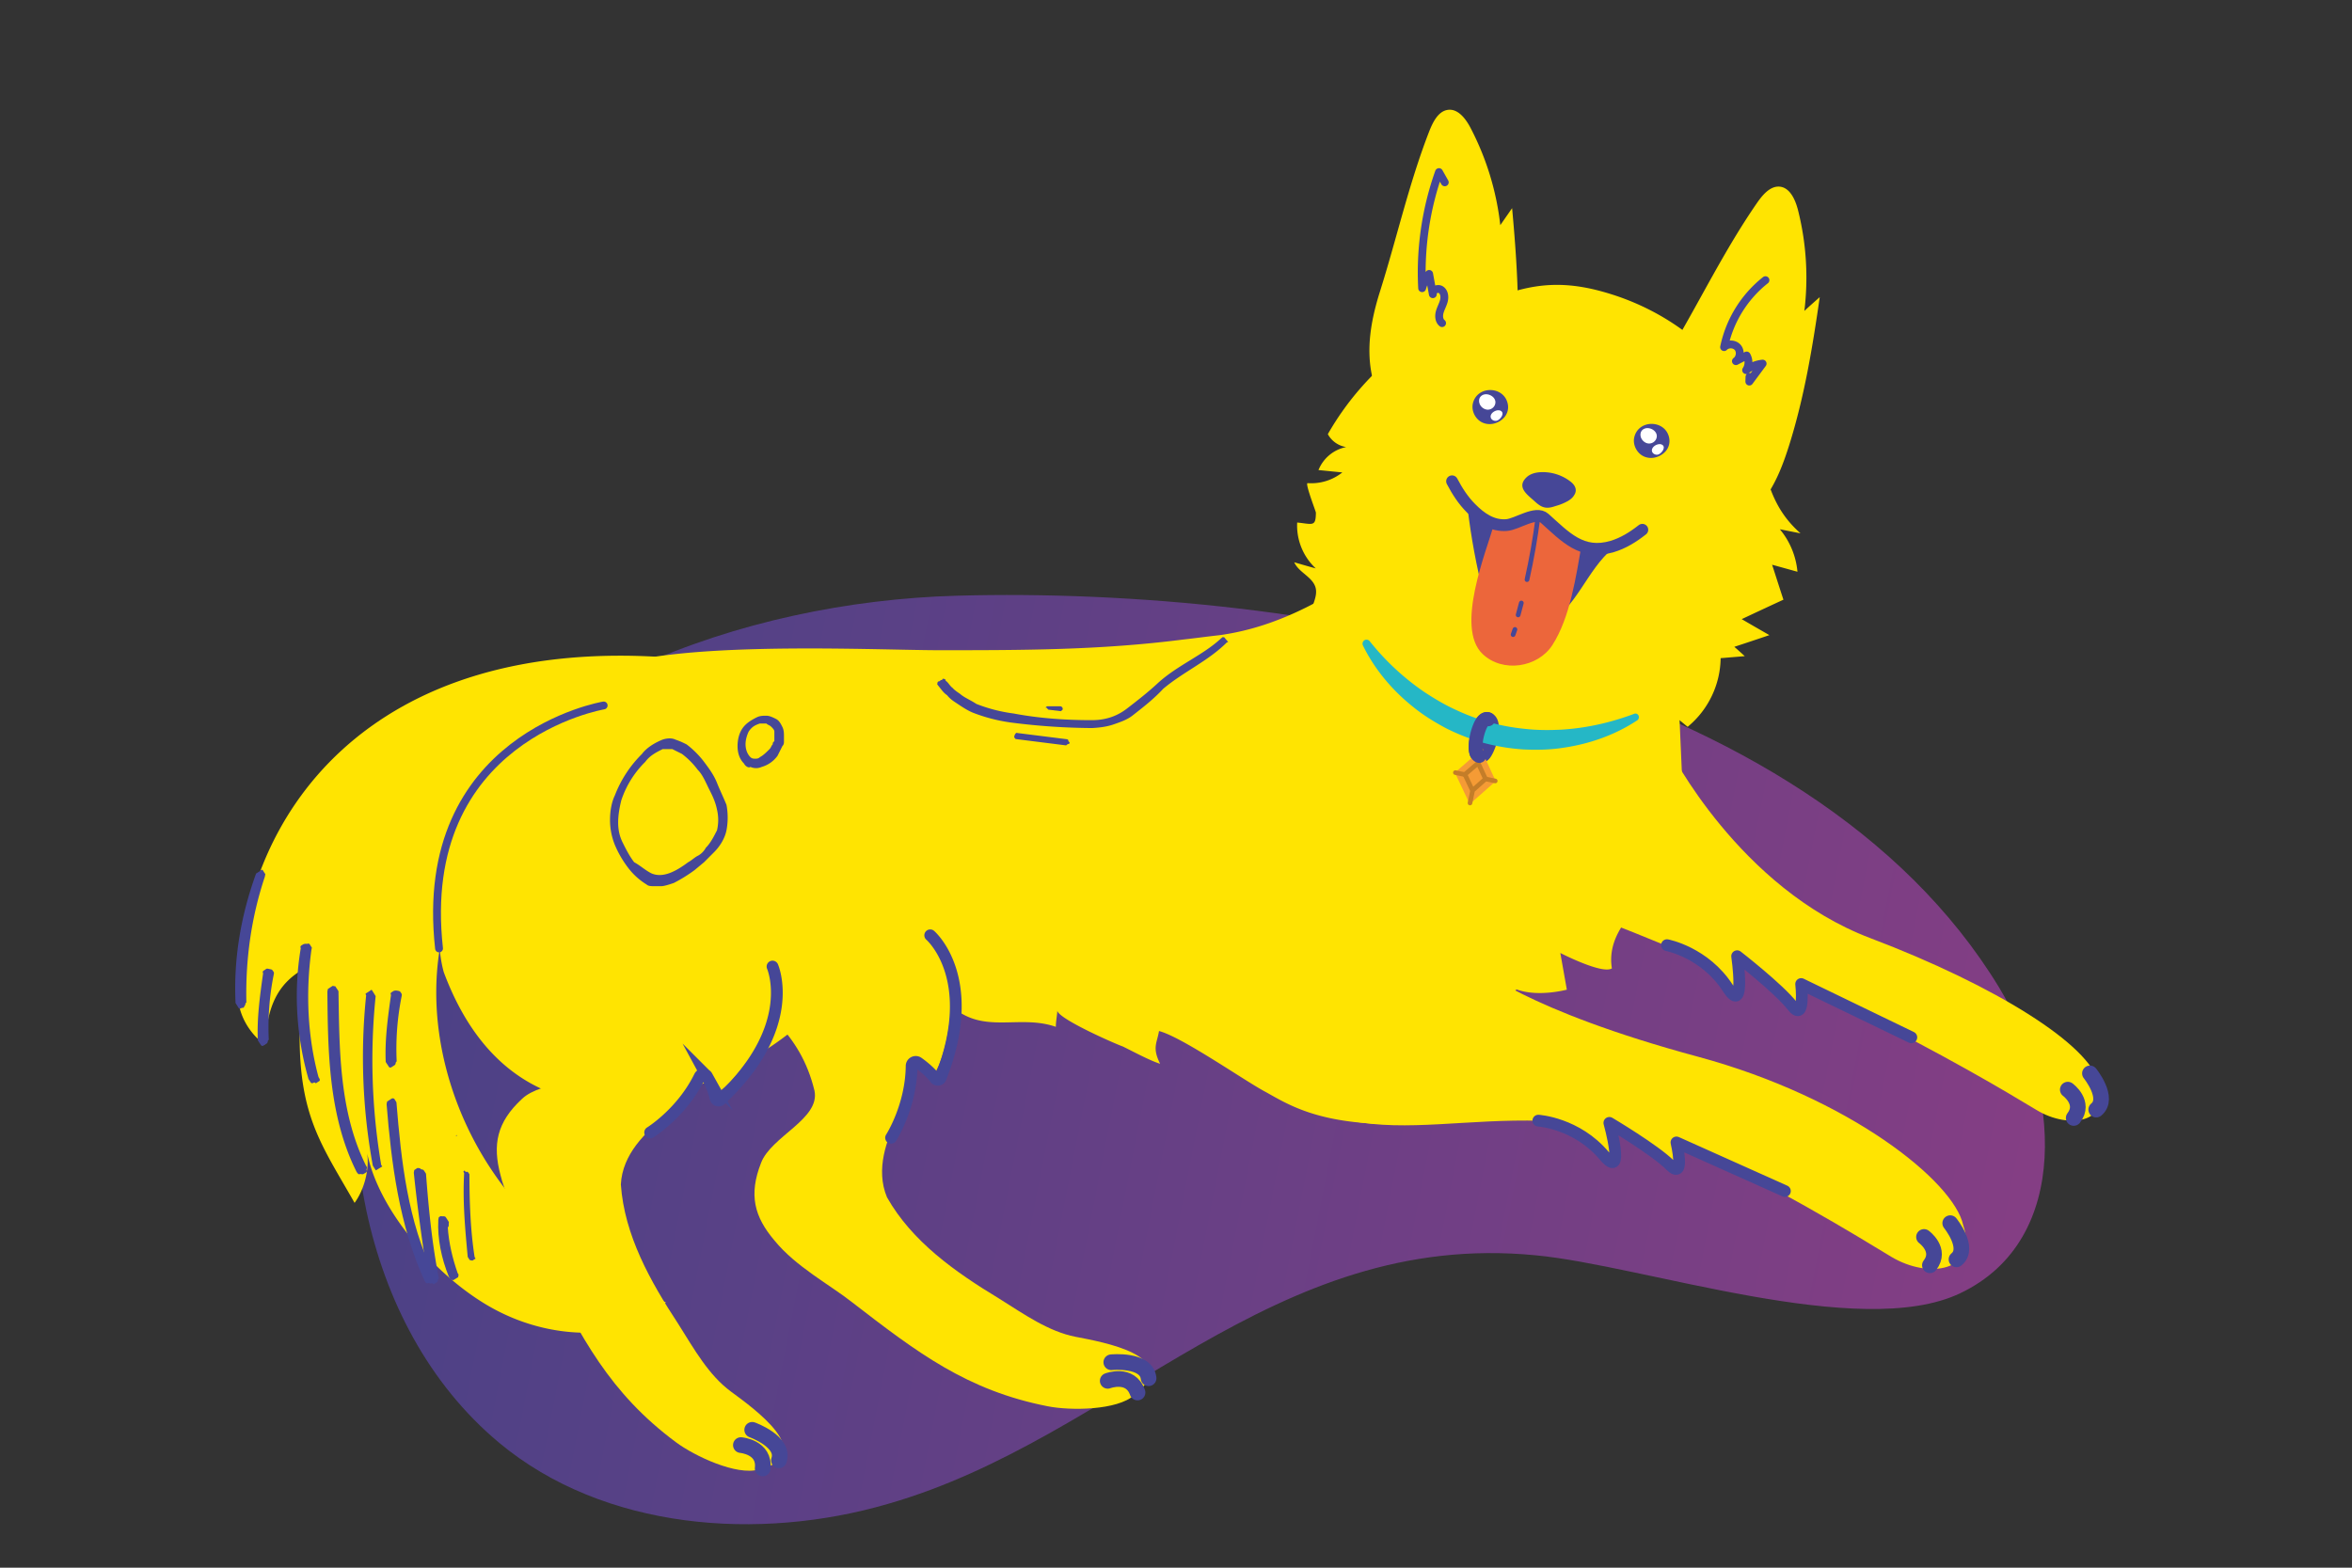 <svg width="150" height="100" fill="none" xmlns="http://www.w3.org/2000/svg"><rect width="100%" height="100%" fill="#333333" stroke="none"/><path opacity=".8" d="M23.355 77.172c-1.564-7.512-.477-15.595 2.636-21.656C31.936 43.968 47.345 38.38 61 38c22.205-.618 54.295 4.913 66.5 25 3.838 6.343 4.711 16.085-2.5 19.5-6.4 3.045-20.183-1.778-27.054-2.426C81.054 78.42 71.27 91.728 56.64 95.927c-8.224 2.404-18.108 1.677-24.8-3.889-4.519-3.77-7.273-9.132-8.485-14.866Z" fill="url(#a)"/><path d="M43.5 69.661s3.805-1.342 6.96-3.855c1.484-1.162 3.534-.58 6.046-2.802 1.484-1.257 2.473.91 2.897 2.763 1.225-1.374.576-2.112 1.597-1.335 1.955 1.453 4.107.29 6.337 1.068 0-.385.094-.777.094-1.068-.094.487 3.627 2.128 4.184 2.324.59.29 1.743.91 2.372 1.1-.519-1.037-.197-1.312-.071-2.089 1.484.385 5.511 3.211 6.814 3.894 1.398.777 3.33 2.041 8.118 2.041 0 0 1.712-3.847 7.875-8.589 1.381.51 3.203.016 3.203.016l-.416-2.34s2.677 1.382 3.289.982c-.542-3.25 3.886-5.504 3.886-5.504l.707-4.058-.612-13.865c-12.727 3.439-11.533-11.698-12.554-10.245-.746 1.162-1.397 2.323-2.23 3.383a25.817 25.817 0 0 1-6.139 5.802c-3.666 2.371-6.39 2.991-8.031 3.227-.84.094-1.578.196-2.418.29-5.3.675-10.23.675-15.53.675-4.278 0-18.465-.738-22.084 1.586-1.672 1.068-2.787 2.513-4.279 3.777-1.766 1.452-3.117 3.94-3.682 4.812a16.507 16.507 0 0 0-.973 2.732c-.785 2.27-1.17 5.433-.558 7.631C32.746 73.948 43.5 69.661 43.5 69.661Z" fill="#FFE401"/><path d="m98.045 53.012-4.279 1.578c-.973-.95-2.323-1.358-3.485-2.065-2.505-1.538-3.455-4.114-3.65-6.9-.08.133-.707 1.365-.715 1.342-.338-.958-.605-1.97-.7-2.991-.038-.448-.344-2.19-.132-2.505-.22.307-.354.683-.417 1.052-.95-.997-1.444-2.3-1.012-3.69.14-.44.36-.895.25-1.334-.18-.699-1.075-.974-1.365-1.633.455.133.91.267 1.374.392a3.74 3.74 0 0 1-1.186-2.928c.997.102 1.186.29 1.194-.628 0-.079-.715-1.9-.526-1.884a3.188 3.188 0 0 0 2.213-.683c-.51-.047-1.012-.102-1.523-.15a2.415 2.415 0 0 1 1.767-1.468 1.613 1.613 0 0 1-1.17-.824c2.528-4.42 6.54-7.215 11.235-8.895 2.402-.856 4.396-.809 6.885-.016 2.434.77 4.695 2.136 6.469 3.98 1.374 1.437 2.183 3.377 2.748 5.34.667 2.323.879 4.215 2.81 5.919l-1.319-.26a4.926 4.926 0 0 1 1.123 2.71c-.542-.15-1.075-.299-1.617-.448.243.746.479 1.491.722 2.23-.887.408-1.774.824-2.661 1.24.589.345 1.177.683 1.766 1.02-.746.252-1.492.503-2.237.746.227.197.447.393.667.597-.51.04-1.021.086-1.539.126a5.775 5.775 0 0 1-2.104 4.38c-.204-.164-.408-.337-.62-.502.306.251-2.096 3.43-2.355 3.737-.895 1.083-1.798 1.908-3.054 2.59.008-.227.023-.455.008-.682-.495.502-1.351.8-2.175 1.052-.51.172-.997.306-1.39.455Z" fill="#FFE401"/><path d="M109.154 33.792c1.24.016 2.434-.769 3.25-1.813.817-1.044 1.303-2.316 1.704-3.588.966-3.077 1.492-6.265 1.947-9.437-.33.29-.66.581-.981.88a17.578 17.578 0 0 0-.401-6.415c-.173-.69-.526-1.468-1.193-1.515-.605-.039-1.091.55-1.46 1.091-2.034 2.952-3.573 6.132-5.394 9.202-1.342 2.253-2.159 4.522-1.492 7.089.291 1.107.95 2.497 1.869 3.439.604.628 1.334 1.06 2.151 1.067ZM90.807 28.768c-1.115-.707-2.073-1.908-2.615-2.92-1.248-2.34-.973-4.742-.188-7.239 1.076-3.407 1.837-6.854 3.133-10.198.235-.605.573-1.296 1.17-1.398.667-.117 1.185.566 1.507 1.202a17.65 17.65 0 0 1 1.868 6.147l.754-1.084c.29 3.196.51 6.422.283 9.633-.095 1.327-.275 2.685-.825 3.886-.55 1.202-1.538 2.238-2.748 2.513-.785.18-1.593-.07-2.34-.542Z" fill="#FFE401"/><path d="M112.593 17.871a7.369 7.369 0 0 0-2.638 4.271c.228-.236.659-.228.871.024.212.25.149.683-.117.871.227-.118.455-.236.683-.361a.891.891 0 0 1-.032.934 2.126 2.126 0 0 1 1.052-.416c-.282.385-.565.762-.848 1.146 0-.102.008-.196.008-.298M92.141 11.63c-.126-.22-.243-.432-.369-.652a19.147 19.147 0 0 0-1.075 7.404c.094-.33.243-.636.447-.91l.236 1.295c-.063-.252.314-.424.518-.283.212.141.251.447.188.699-.063.25-.196.47-.267.722-.07.251-.047.55.15.706" stroke="#464797" stroke-width=".5" stroke-miterlimit="10" stroke-linecap="round" stroke-linejoin="round"/><path d="M106.461 27.983c-.188-1.217-1.97-1.272-2.237-.079-.102.463.157.982.581 1.194.439.22.973.102 1.319-.212a.996.996 0 0 0 .337-.903Z" fill="#464797"/><path d="M104.71 27.465c-.109.133-.109.33-.039.487.087.18.267.322.463.337a.492.492 0 0 0 .487-.282c.236-.526-.573-.935-.911-.542ZM105.621 28.383c-.149.07-.298.22-.267.393.032.165.228.259.385.22.212-.047.542-.471.259-.628-.11-.063-.251-.04-.377.015Z" fill="#fff"/><path d="M96.169 25.824c-.188-1.217-1.97-1.272-2.238-.079-.102.463.157.982.581 1.194.44.22.974.102 1.32-.212a.995.995 0 0 0 .337-.903Z" fill="#464797"/><path d="M94.418 25.306c-.11.133-.11.33-.039.487a.59.59 0 0 0 .463.337.492.492 0 0 0 .487-.282c.236-.526-.573-.935-.91-.542ZM95.337 26.224c-.15.07-.299.22-.267.393.031.165.227.259.384.22.212-.048.542-.472.26-.629-.118-.062-.26-.039-.377.016Z" fill="#fff"/><path d="M99.427 33.981c-.558-.47-1.115-1.138-1.845-1.068-.322.032-.605.205-.91.322-1.053.409-2.348.087-3.07-.785.22 1.845.557 3.674 1.02 5.472.157.628.346 1.272.793 1.735.77.809 2.112.817 3.093.29.982-.517 1.688-1.452 2.309-2.378.62-.926 1.209-1.908 2.072-2.614-1.17.14-2.559-.212-3.462-.974Z" fill="#464797"/><path d="M98.36 33.298c-.959-.345-2.058.063-3.047.055-.55 1.884-2.512 6.69-.762 8.361 1.28 1.225 3.525.872 4.452-.565 1.138-1.759 1.515-4.42 1.876-6.461-.008.063-.51-.204-1.052-.534-.644-.377-1.358-.817-1.468-.856Z" fill="#EC663B"/><path d="M92.605 30.7c.33.627.706 1.216 1.209 1.719.62.628 1.35 1.146 2.268 1.075.684-.055 1.869-.934 2.426-.432 1.327 1.186 2.371 2.371 4.31 1.798.707-.212 1.335-.604 1.924-1.068" stroke="#464797" stroke-width=".75" stroke-miterlimit="10" stroke-linecap="round" stroke-linejoin="round"/><path d="M100 31.955a3.386 3.386 0 0 1-.762.314c-.235.079-.47.15-.714.102-.26-.047-.479-.235-.675-.416-.456-.408-1.139-.88-.503-1.5.252-.243.62-.33.966-.337a2.888 2.888 0 0 1 1.853.604c.361.283.408.597.227.864-.078.141-.212.26-.392.369Z" fill="#464797"/><path d="M97.386 36.972c.298-1.335.534-2.677.706-4.035M96.82 39.225c.071-.25.142-.51.204-.761M96.499 40.481l.117-.33" stroke="#464797" stroke-width=".3" stroke-miterlimit="10" stroke-linecap="round" stroke-linejoin="round"/><path d="M95.148 46.59a3.45 3.45 0 0 1-.322 1.224c-.055.11-.11.22-.188.306-.18.189-.393.142-.48-.102a1.336 1.336 0 0 1-.046-.4c.016-.455.118-.91.298-1.319.094-.204.243-.432.424-.432.126 0 .228.11.275.251.023.071.031.157.04.236.007.078.007.157 0 .236Z" stroke="#464797" stroke-width=".883" stroke-miterlimit="10" stroke-linecap="round" stroke-linejoin="round"/><path d="M104.483 45.616c.071.11.039.259-.063.33-1.397.926-3.03 1.507-4.71 1.75-.84.134-1.696.15-2.552.11a13.076 13.076 0 0 1-2.528-.416 13.533 13.533 0 0 1-2.387-.926c-.753-.4-1.483-.848-2.143-1.39-1.327-1.06-2.441-2.394-3.18-3.902a.268.268 0 0 1 .071-.314.26.26 0 0 1 .361.04 15.916 15.916 0 0 0 3.447 3.218c.651.432 1.319.833 2.025 1.154.7.33 1.421.605 2.167.801.738.212 1.508.346 2.277.424.77.086 1.547.086 2.324.047 1.554-.094 3.109-.44 4.616-1.005a.216.216 0 0 1 .275.079Z" fill="#25B7C6"/><path d="m92.809 49.33.879 1.86c.008.024.031.04.055.047.023.008.047 0 .07-.015l1.531-1.35a.103.103 0 0 0 .024-.095l-.856-1.853c-.008-.023-.031-.039-.055-.047-.023-.008-.047 0-.07.016l-1.555 1.35c-.031.016-.04.055-.023.087Z" fill="#F59B35"/><path d="m93.444 49.44.44.933a.108.108 0 0 0 .031.024c.008 0 .024 0 .032-.008l.77-.683c.015-.008.015-.031.007-.047l-.432-.934c-.008-.008-.015-.016-.031-.024-.008 0-.024 0-.031.008l-.786.675c0 .024-.007.04 0 .055ZM94.45 47.87l-.173.84M93.924 50.382l-.173.84" stroke="#C47D28" stroke-width=".294" stroke-miterlimit="10" stroke-linecap="round" stroke-linejoin="round"/><path d="M94.724 49.683c.361.078.636.133.636.133M92.817 49.283l.604.126" stroke="#C47D28" stroke-width=".294" stroke-miterlimit="10" stroke-linecap="round" stroke-linejoin="round"/><path d="M94.34 48.222c-.079-.023-.142-.094-.189-.212a1.336 1.336 0 0 1-.047-.4c.016-.455.118-.91.298-1.319.095-.204.244-.432.424-.432.032 0 .063.008.087.024" stroke="#464797" stroke-width=".883" stroke-miterlimit="10" stroke-linecap="round" stroke-linejoin="round"/><path d="M60.636 64.583c-.173 1.735-.526 3.102-1.186 4.208.071.252-1.224-1.09-1.319-.926.079 1.75-.164 1.562-.918 3.447-.644 1.358-1.398 3.266-.644 5.063 1.594 2.819 4.35 4.766 7.129 6.446 1.649 1.036 3.172 2.112 4.89 2.45 1.728.337 6.87 1.224 3.754 3.72-1.092.982-4.075.998-5.512.715-5.173-1.013-8.33-3.43-12.483-6.634-1.397-1.107-3.595-2.269-4.953-3.941-1.288-1.515-1.657-2.92-.856-4.954.644-1.696 3.776-2.795 3.407-4.6-.926-3.824-3.415-5.174-6.092-7.97-2.206-2.37 9.303-6.97 12.993-2.645.856 1.005 1.86 3.635 1.79 5.621Z" fill="#FFE401"/><path d="M59.325 59.661s3.18 2.724.66 9.107c-.056.134-.252.141-.338.031-.228-.314-.668-.714-1.092-1.012a.262.262 0 0 0-.416.22c-.031 2.59-1.31 4.569-1.31 4.569" stroke="#464797" stroke-width=".75" stroke-miterlimit="10" stroke-linecap="round"/><path d="M70.874 86.896s2.245-.228 2.378 1.02M70.646 88.081s1.444-.557 1.9.746" stroke="#464797" stroke-miterlimit="10" stroke-linecap="round"/><path d="M48.334 66.665c-.911 1.491-1.814 2.567-2.882 3.29-.047.258-.636-1.508-.785-1.406-.683 1.61-.816 1.335-2.308 2.716-1.17.95-2.67 2.348-2.764 4.295.228 3.234 1.877 6.178 3.659 8.887 1.036 1.649 1.947 3.274 3.36 4.318 1.413 1.044 5.669 4.059 1.782 4.97-1.405.416-4.106-.856-5.283-1.735-4.232-3.14-6.045-6.681-8.416-11.36-.786-1.602-2.27-3.596-2.78-5.692-.51-1.924-.243-3.353 1.366-4.844 1.311-1.257 4.609-.895 5.056-2.686.817-3.846-.855-6.139-2.072-9.813-.966-3.093 11.4-2.285 12.867 3.203.346 1.288.118 4.09-.8 5.857Z" fill="#FFE401"/><path d="M49.268 61.655s1.695 3.824-3.321 8.503c-.102.094-.29.023-.314-.118-.079-.377-.299-.934-.542-1.382a.265.265 0 0 0-.471.016c-1.146 2.332-3.156 3.564-3.156 3.564" stroke="#464797" stroke-width=".75" stroke-miterlimit="10" stroke-linecap="round"/><path d="M47.972 91.206s2.12.754 1.704 1.947M47.25 92.18s1.547.125 1.39 1.491" stroke="#464797" stroke-miterlimit="10" stroke-linecap="round"/><path d="M15.171 63.579c.103 1.672 1.264 2.779 1.736 3.046.133-2.41.777-3.847 2.449-4.813-.88 8.691.69 10.403 3.258 14.917.604-.832.942-2.073.809-3.14.8 3.815 4.506 7.866 7.78 9.743 1.868 1.075 4.012 1.68 6.179 1.68 2.873-.032 5.087-1.932 5.087-1.932s-4.342-1.742-6.516-3.485a21.24 21.24 0 0 1-4.64-5.025c-2.936-4.42-4.302-10.167-2.991-15.38 1.813-6.854 8.91-14.218 14.728-17.217C23.595 40.38 15.156 52.014 15.17 63.58Z" fill="#FFE401"/><path d="M29.138 72.395c-.102.063-.031.165 0 0ZM26.799 74.53c.062.103.165.032.235.134.07.102.07.102.134.204.165 2.206.392 4.514.824 6.69-.102.062-.031.164-.134.235-.102.07-.102.063-.204.133-.062-.102-.165-.031-.235-.133-.063-.102-.063-.102-.134-.204-.33-2.238-.66-4.483-.895-6.791l.032-.165.102-.063c.102-.079.102-.079.275-.04ZM23.4 63.328c.101-.063.101-.063.298-.196l.07.102.063.102.063.102.063.102a40.143 40.143 0 0 0 .353 10.764l.07.102-.102.063-.102.062-.102.063-.102.063-.07-.102-.063-.102-.063-.102a38.296 38.296 0 0 1-.424-10.866c-.055-.094-.055-.094.047-.157.102-.07 0 0 0 0ZM19.591 60.21s.102-.062.165.032c.063.095.063.102.134.205l-.032.164c-.369 2.709-.243 5.52.456 8.095.063.102.133.204.031.266-.102.063-.102.063-.204.134-.063-.102-.165-.031-.165-.031-.102.062-.165-.032-.165-.032l-.063-.102-.07-.102c-.77-2.677-.966-5.582-.495-8.361-.063-.102.032-.165.032-.165l.102-.063c.007-.008.11-.07.274-.04ZM16.624 55.523c.102-.063.102-.063.165.032.063.102.063.102.133.204l-.031.165c-.872 2.606-1.24 5.315-1.178 8.023-.102.063-.031.165-.133.236-.032.165-.102.063-.204.133-.102.063-.165-.031-.165-.031l-.063-.102-.063-.102-.063-.102c-.133-2.811.338-5.582 1.311-8.26l.102-.062.103-.063.086-.07ZM25.338 63.194c.165.032.165.032.236.134.063.102.063.102.031.267a17.043 17.043 0 0 0-.306 4.114c-.102.062-.031.164-.133.235-.102.07-.102.063-.205.133-.102.063-.164-.03-.164-.03l-.063-.103-.07-.102-.064-.102c-.063-1.405.134-2.842.338-4.279-.07-.102.031-.165.031-.165l.102-.063c0-.007.102-.07.267-.039ZM17.181 61.813c.165.031.165.031.236.133.07.102.063.102.031.267a17.043 17.043 0 0 0-.306 4.114c-.102.063-.031.165-.133.236-.102.07-.102.063-.204.133-.103.063-.165-.031-.165-.031l-.063-.102-.07-.102-.064-.102c-.063-1.406.134-2.842.338-4.28-.07-.101.031-.164.031-.164l.102-.063c.102-.078.102-.078.267-.04ZM29.703 74.766c.102-.063.165.031.165.031l.07.103c0 1.735.064 3.58.33 5.283l.063.102-.102.063-.102.063-.165-.032-.07-.102-.063-.102c-.165-1.774-.33-3.54-.228-5.346-.063-.102-.063-.102.032-.165-.102.063-.102.063 0 0l.07.102ZM21.224 62.888l.165.031.063.102.07.102.064.102c.062 3.58.023 7.655 1.758 11.133l.063.102-.032.165c.071.102-.03.165-.03.165l-.103.063c-.102.062-.102.062-.267.031-.102.063-.165-.031-.235-.133-1.798-3.58-1.83-7.757-1.861-11.502l.031-.165c.102-.063.102-.063.204-.133.11-.063.212-.134.11-.063Z" fill="#464797"/><path d="m24.828 70.048.165.031c.102-.063.165.032.165.032l.063.102.062.102c.299 3.713.723 7.623 2.395 10.999l.063.102-.032.165c.063.102-.031.165-.031.165l-.102.063-.102.062-.165-.031c-.102.063-.165-.032-.165-.032l-.063-.102c-1.633-3.548-2.127-7.56-2.426-11.273l.032-.165c.102-.063.102-.063.204-.134.102-.055.102-.055-.063-.086ZM28.094 77.577c.165.031.267-.032.338.07 0 0 .07.102.133.204l.063.102c-.032.165.031.267-.07.338.062.974.297 1.97.627 2.913l.063.102-.031.165-.102.062-.102.063-.103.063-.164-.031-.063-.102-.063-.102c-.463-1.139-.73-2.41-.667-3.612l.031-.165c.102-.063.102-.063.204-.133s.11-.07-.094.063Z" fill="#464797"/><path d="M38.5 45s-12 2-10.5 15.5" stroke="#464797" stroke-width=".5" stroke-miterlimit="10" stroke-linecap="round"/><path d="M125.202 78.142c-.597-2.771-7.223-8.118-16.927-10.74-11.046-2.983-14.092-5.747-14.092-5.747s-11.455 9.154-8.102 9.83c3.658.73 7.52-.126 12.2.007 1.17.032 3.439 1.618 4.467 2.395.934.707-.981-2.638.283-2.261.196.055 3.595 2.858 3.784 2.92 1.374.432-.934-2.088.227-1.617 5.496 2.245 11.643 6.077 13.575 7.239 2.386 1.436 5.589.942 4.585-2.026ZM133.829 69.075c-.51-2.387-6.469-6.171-14.547-9.233-8.377-3.172-12.805-12.004-12.805-12.004s-9.539 9.72-6.642 10.19c1.609.26 4.522 1.523 8.008 2.952.793.33 1.782 1.9 2.63 2.238.502.196 0-2.27.518-2.073.652.251 2.646 2.78 3.313 3.015.777.275.134-1.476.919-1.233.267.087 1.86.895 2.104 1.02 6.995 3.502 10.496 5.622 12.561 6.862 2.057 1.249 4.813.817 3.941-1.734Z" fill="#FFE401"/><path d="M41.244 56.426a4.301 4.301 0 0 1-1.217-1.114 6.631 6.631 0 0 1-.816-1.421 4.22 4.22 0 0 1-.306-1.625c0-.51.102-1.115.306-1.524a7.53 7.53 0 0 1 1.727-2.645c.306-.409.816-.715 1.319-.919.306-.102.612-.102.816 0 .306.102.51.204.715.306.408.306.816.715 1.115 1.115.306.408.612.817.816 1.32.204.51.408.918.612 1.42.102.51.102 1.115 0 1.625s-.408 1.02-.816 1.421l-.612.613-.613.51a9.705 9.705 0 0 1-1.319.816c-.306.102-.612.205-.816.205h-.408c-.197 0-.4 0-.503-.103Zm.306-.714c.715.306 1.523-.102 2.34-.714.204-.102.408-.307.612-.409.204-.102.408-.306.51-.51.307-.306.51-.714.715-1.115a2.878 2.878 0 0 0 0-1.319c-.102-.51-.306-.918-.51-1.319-.204-.408-.409-.918-.715-1.217a4.996 4.996 0 0 0-1.013-1.02l-.612-.306h-.612c-.409.204-.817.408-1.115.816a6.16 6.16 0 0 0-1.523 2.442c-.102.408-.204.918-.204 1.42 0 .503.102.92.306 1.32.204.408.408.816.714 1.217.393.212.699.51 1.107.714ZM47.446 48.701c-.306-.306-.408-.714-.408-1.114 0-.4.102-.817.306-1.115.204-.306.51-.51.919-.715.204-.102.408-.102.612-.102.204 0 .408.102.613.204.204.102.306.307.408.51.102.205.102.409.102.613v.306c0 .102 0 .204-.102.306l-.306.613a1.88 1.88 0 0 1-1.013.714.872.872 0 0 1-.715 0c-.11.079-.314-.023-.416-.22Zm.409-.408c.102.102.204.102.306.102.102 0 .204 0 .306-.102.204-.102.408-.306.612-.51.102-.102.102-.204.204-.306 0-.102 0-.102.102-.204v-.613c0-.102-.102-.204-.204-.306-.102-.102-.204-.102-.306-.204h-.408c-.306.102-.51.204-.715.51-.102.204-.204.51-.204.817 0 .306.102.612.307.816ZM78.253 40.968c-1.177 1.186-2.803 1.9-4.067 2.968-.596.644-1.271 1.17-1.955 1.704-.337.267-.769.416-1.2.565-.432.15-.849.204-1.367.236a42.027 42.027 0 0 1-5.08-.338 10.646 10.646 0 0 1-2.48-.62c-.393-.15-.77-.409-1.146-.66-.189-.125-.377-.251-.558-.479-.188-.125-.274-.243-.455-.47l-.086-.11-.087-.11.016-.103s.016-.102.11-.086l.11-.086s.102.015.11-.087l.102.016s.102.016.086.11c.189.126.267.337.455.47.087.11.275.244.464.37.274.243.667.392 1.044.644a9.98 9.98 0 0 0 2.386.612c1.602.306 3.33.424 4.97.424.817 0 1.562-.212 2.245-.738s1.367-1.06 1.947-1.602c1.272-1.17 2.89-1.79 4.052-2.873l.11-.086.101.015.087.11c.188.212.188.212.086.204ZM64.82 46.746l.102.016 3.125.392s.102.016.086.11l.087.11s-.016.102-.118.087l-.11.086-3.125-.393-.102-.015-.086-.11c.016-.095.023-.189.141-.283 0 0-.117.094 0 0Z" fill="#464797"/><path d="M66.775 45.051s.008-.102 0 0h.817l.102.016.086.11-.016.102-.11.086-.706-.086-.102-.016-.087-.11c-.102-.015-.102-.015.016-.102 0 0-.102-.016 0 0Z" fill="#464797"/><path d="M124.377 78.024s1.287 1.586.4 2.309M122.705 78.903s1.138.825.376 1.806M133.288 68.47s1.287 1.586.4 2.308M131.875 69.507s1.138.824.377 1.805" stroke="#464797" stroke-miterlimit="10" stroke-linecap="round"/><path d="M98.108 71.484s2.45.15 4.208 2.246c1.358 1.617.322-2.104.322-2.104s2.913 1.727 3.886 2.708c.974.982.393-1.46.393-1.46l6.916 3.101M106.312 60.29s2.418.454 3.894 2.755c1.139 1.774.581-2.05.581-2.05s2.677 2.081 3.517 3.172c.84 1.092.566-1.397.566-1.397l7.026 3.4" stroke="#464797" stroke-width=".75" stroke-miterlimit="10" stroke-linecap="round" stroke-linejoin="round"/><defs><linearGradient id="a" x1="132.595" y1="77.472" x2="8.039" y2="53.128" gradientUnits="userSpaceOnUse"><stop stop-color="#9B4198"/><stop offset="1" stop-color="#45469C"/></linearGradient></defs></svg>